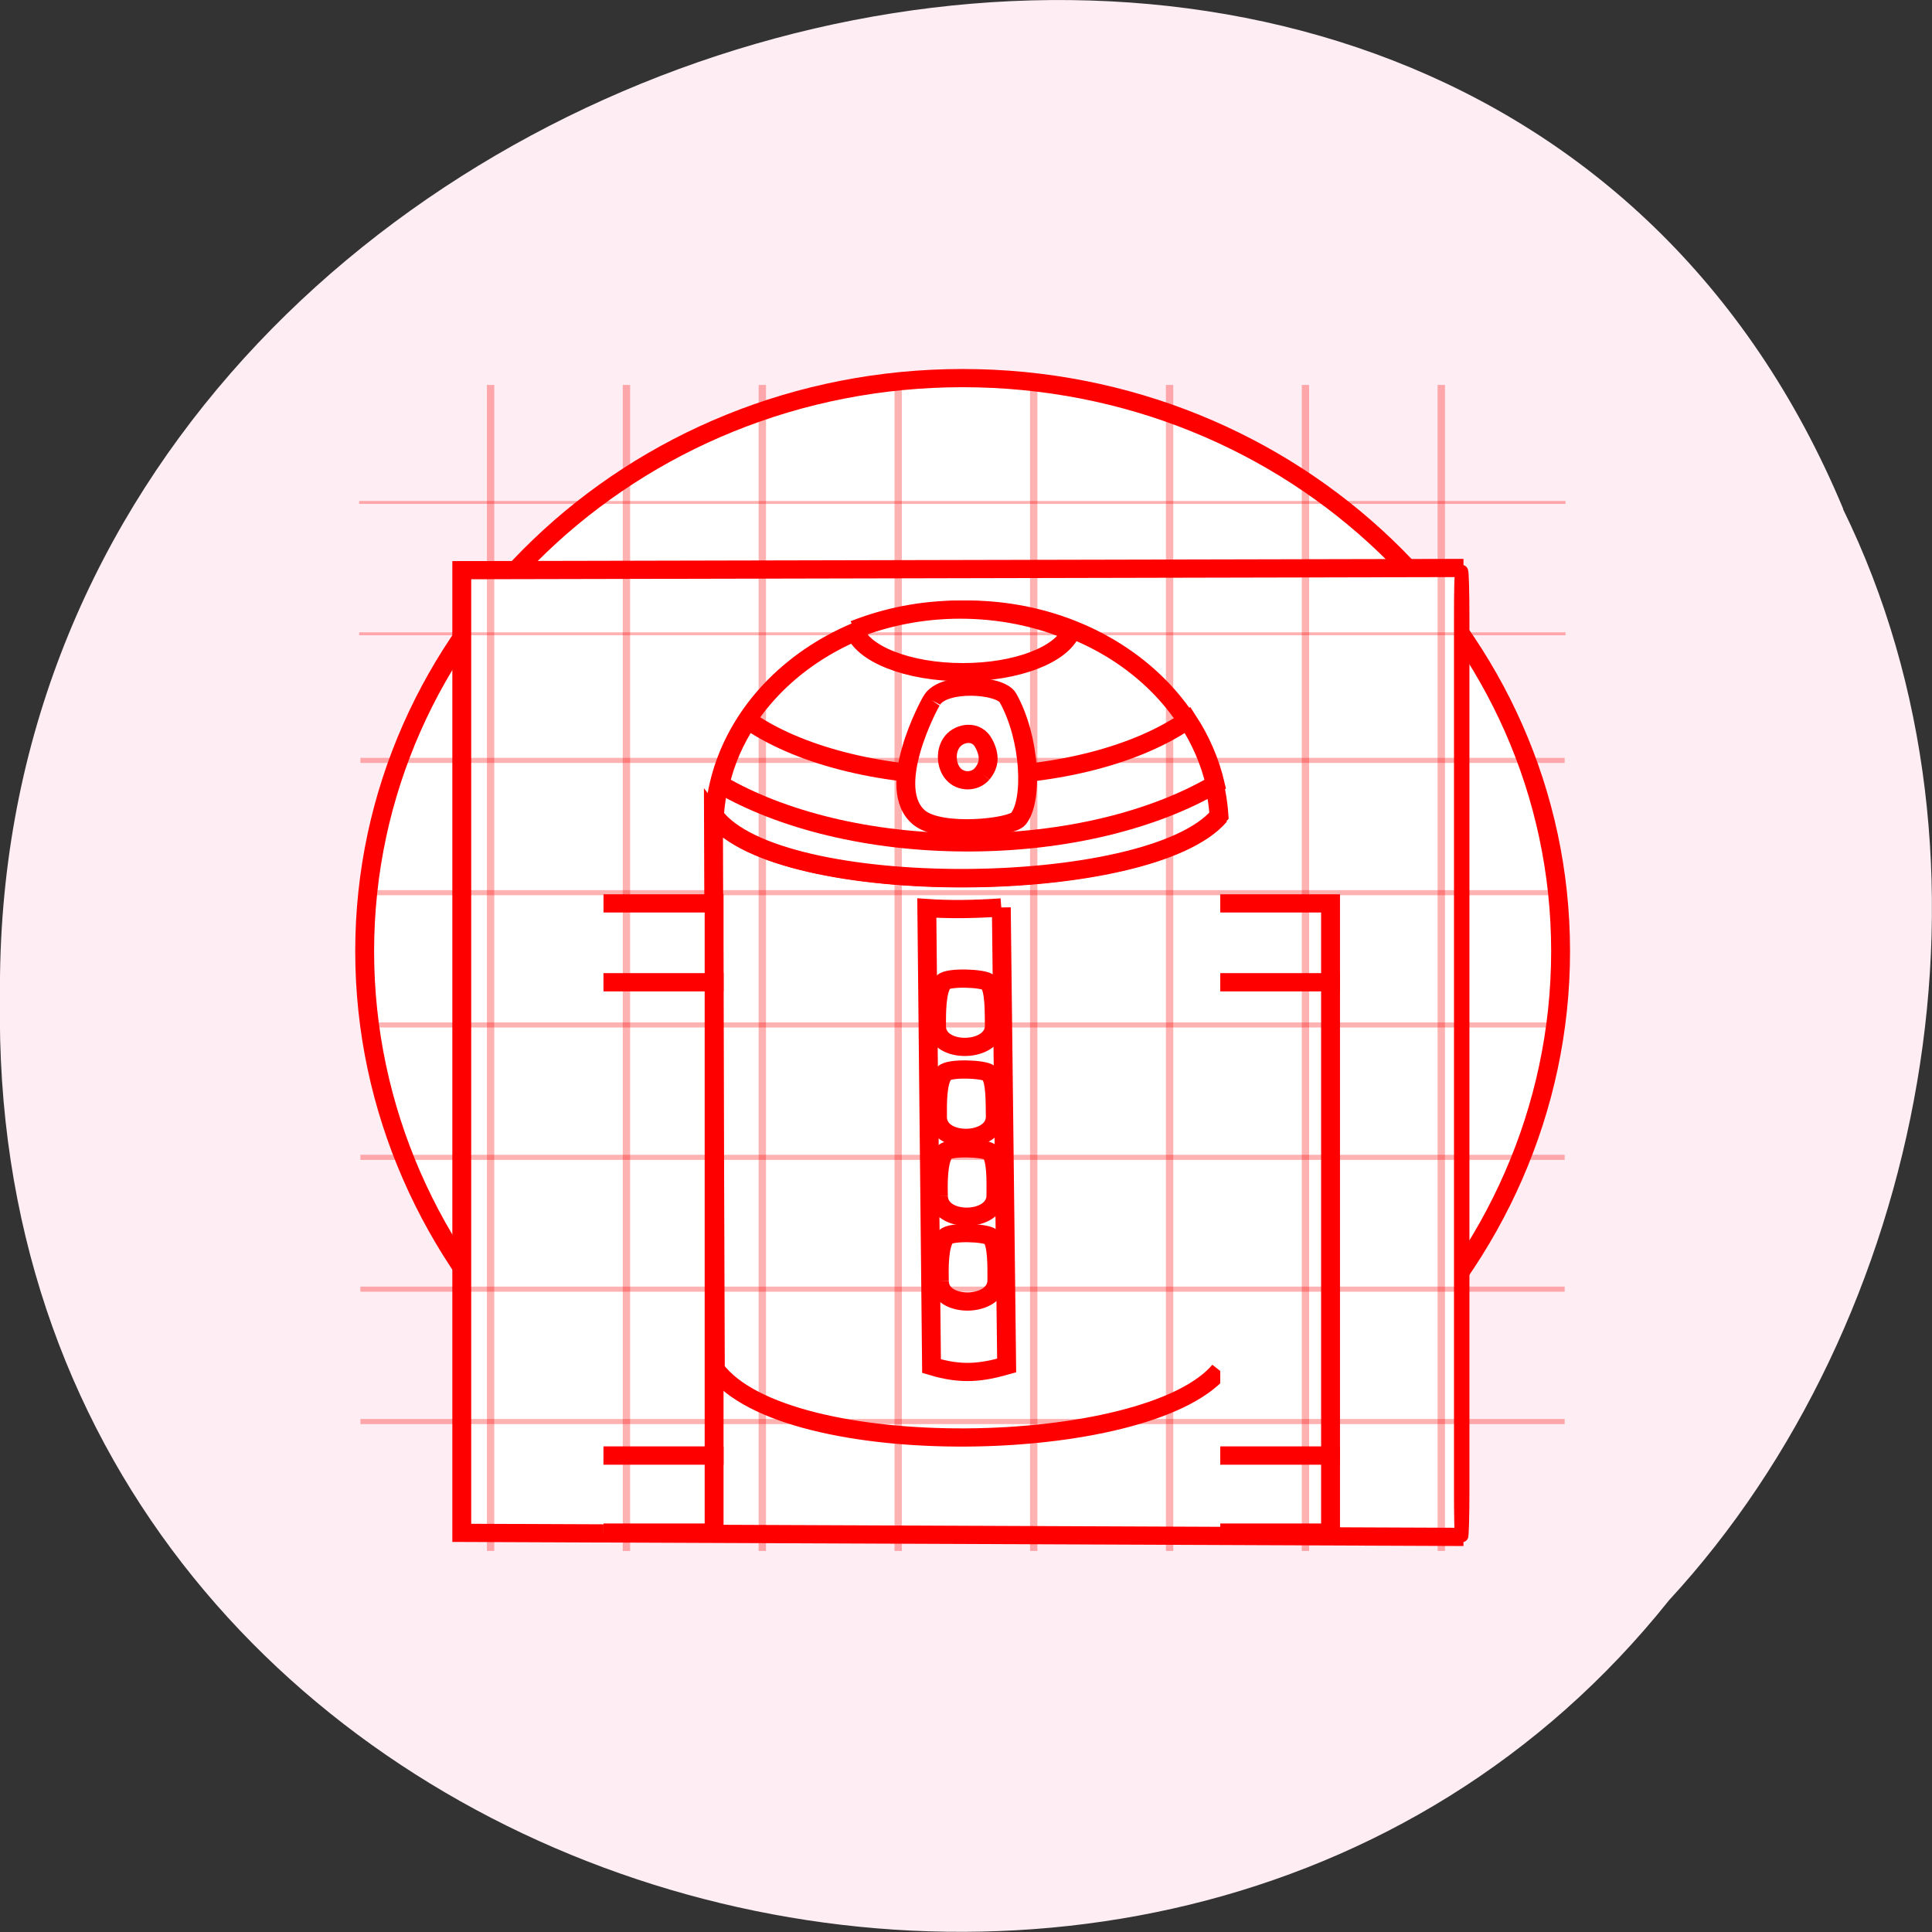 <svg xmlns="http://www.w3.org/2000/svg" viewBox="0 0 24 24"><rect x="0" y="0" width="24" height="24" fill="#333333" stroke="none"/><path d="m 22.898 6.324 c -4.727 -11.336 -23.02 -6.281 -22.898 6.07 c -0.184 11.223 14.359 15.48 20.734 7.484 c 3.191 -3.457 4.305 -9.184 2.16 -13.555" fill="#ffeff4" fill-opacity="0.996"/><g stroke="#f00"><g fill="#fff" stroke-width="2.792" transform="matrix(0.084 0 0 0.081 3.265 3.456)"><path d="m 191.92 103.22 c 0 -48.558 -39.59 -87.9 -88.43 -87.9 c -48.837 0 -88.43 39.35 -88.43 87.9 c 0 48.558 39.59 89.15 88.43 89.15 c 48.837 0 88.43 -40.593 88.43 -89.15"/><path d="m 177.56 193.04 l -148.14 -0.624 v -147.64 l 148.14 -0.336"/><path d="m 141.5 167.52 c -10.827 13.195 -64.13 14.251 -74.58 -0.192 l -0.279 -84.88 c 9.665 13 64.54 12.571 74.859 0"/><path d="m 109.21 96.5 l 0.79 70.25 c -3.764 1.104 -6.645 1.487 -11.11 0.096 l -0.697 -70.25 c 3.299 0.24 7.06 0.192 11.01 -0.096"/><path d="m 99.63 114.74 c 0 -1.967 -0.046 -5.47 0.976 -6.766 c 0.697 -0.864 5.948 -0.624 6.645 0 c 1.022 0.912 0.883 4.75 0.929 6.622 c 0.046 4.27 -8.504 4.462 -8.55 0.144"/><path d="m 99.77 128.65 c 0 -1.919 -0.093 -5.422 0.976 -6.718 c 0.697 -0.864 5.948 -0.672 6.645 0 c 1.022 0.864 0.883 4.702 0.929 6.622 c 0.046 4.27 -8.504 4.462 -8.55 0.096"/><path d="m 99.91 140.74 c -0.046 -1.919 -0.093 -5.422 0.929 -6.718 c 0.743 -0.864 5.948 -0.672 6.691 0 c 1.022 0.864 0.883 4.702 0.883 6.622 c 0.046 4.27 -8.457 4.462 -8.504 0.096"/><path d="m 100.05 153.79 c -0.046 -1.967 -0.093 -5.47 0.929 -6.766 c 0.697 -0.864 5.948 -0.672 6.691 0 c 0.976 0.912 0.883 4.75 0.883 6.622 c 0.046 4.27 -8.504 4.462 -8.504 0.144"/><path d="m 66.782 82.44 c 1.115 -17.658 17.379 -31.62 37.31 -31.62 c 19.935 0 36.2 13.963 37.31 31.62 c -10.362 12.523 -65.24 12.955 -74.63 0"/><path d="m 87.46 53.894 c 4.786 -1.967 10.08 -3.071 15.66 -3.071 c 5.901 0 11.477 1.2 16.403 3.359 c -1.394 3.551 -7.992 6.238 -15.985 6.238 c -8.178 0 -14.963 -2.831 -16.08 -6.526"/><path d="m 67.62 77.6 c 0.743 -3.503 2.184 -6.813 4.089 -9.836 c 7.249 5.23 19.1 8.589 32.527 8.589 c 13.429 0 25.278 -3.359 32.527 -8.589 c 1.905 3.02 3.299 6.334 4.089 9.836 c -9.01 5.47 -22.07 8.925 -36.616 8.925 c -14.544 0 -27.602 -3.455 -36.616 -8.925"/><path d="m 98.94 64.738 c -0.372 0.528 -7.156 13.627 -1.812 18.04 c 3.253 2.639 13.522 1.487 14.591 0.144 c 2.23 -2.783 1.812 -12.379 -1.533 -18.569 c -1.162 -2.111 -9.619 -2.591 -11.245 0.384"/><path d="m 106.37 76.01 c -1.115 1.344 -3.206 1.296 -4.275 0 c -1.069 -1.248 -1.208 -3.599 -0.093 -4.99 c 1.069 -1.344 3.578 -1.823 4.647 0.384 c 0.883 1.775 0.836 3.215 -0.279 4.606"/><path d="m 50.38 107.92 h 16.357 v 72.65 h -16.357"/><path d="m 50.38 180.57 h 16.357 v 11.804 h -16.357"/><path d="m 50.38 95.88 h 16.357 v 12.09 h -16.357"/><path d="m 141.59 107.92 h 16.31 v 72.65 h -16.31"/><path d="m 141.59 180.57 h 16.31 v 11.804 h -16.31"/><path d="m 141.59 95.88 h 16.31 v 12.09 h -16.31"/></g><g stroke-opacity="0.302" fill="none" stroke-miterlimit="3.864" transform="matrix(0.236 0 0 0.23 4.641 6.06)"><g stroke-width="0.387"><path d="m 13.309 -5.557 v 62.977"/><path d="m 34.747 -5.557 v 62.977"/><path d="m 49.05 -5.557 v 62.977"/><path d="m 6.158 -5.557 v 62.977"/><path d="m 20.461 -5.557 v 62.977"/><path d="m 41.898 -5.557 v 62.977"/><path d="m 56.2 -5.557 v 62.977"/></g><g stroke-width="0.276"><path d="m -0.695 43.28 h 63.39"/><path d="m -0.695 29.01 h 63.39"/><path d="m -0.695 14.721 h 63.39"/></g><path d="m -0.761 0.789 h 63.5" stroke-width="0.158"/><g stroke-width="0.276"><path d="m -0.695 50.43 h 63.39"/><path d="m -0.695 36.16 h 63.39"/><path d="m -0.695 21.866 h 63.39"/></g><path d="m -0.761 7.883 h 63.5" stroke-width="0.158"/><path d="m 27.612 -5.557 v 62.977" stroke-width="0.387"/></g><path d="m 193.17 75.5 c 0.083 0 0.167 2.75 0.167 6.125 v 115.33 c 0 3.375 -0.083 6.125 -0.167 6.125 c -0.125 0 -0.167 -2.75 -0.167 -6.125 v -115.33 c 0 -3.375 0.042 -6.125 0.167 -6.125" transform="scale(0.094)" fill="#f00" stroke-width="1.707"/></g></svg>